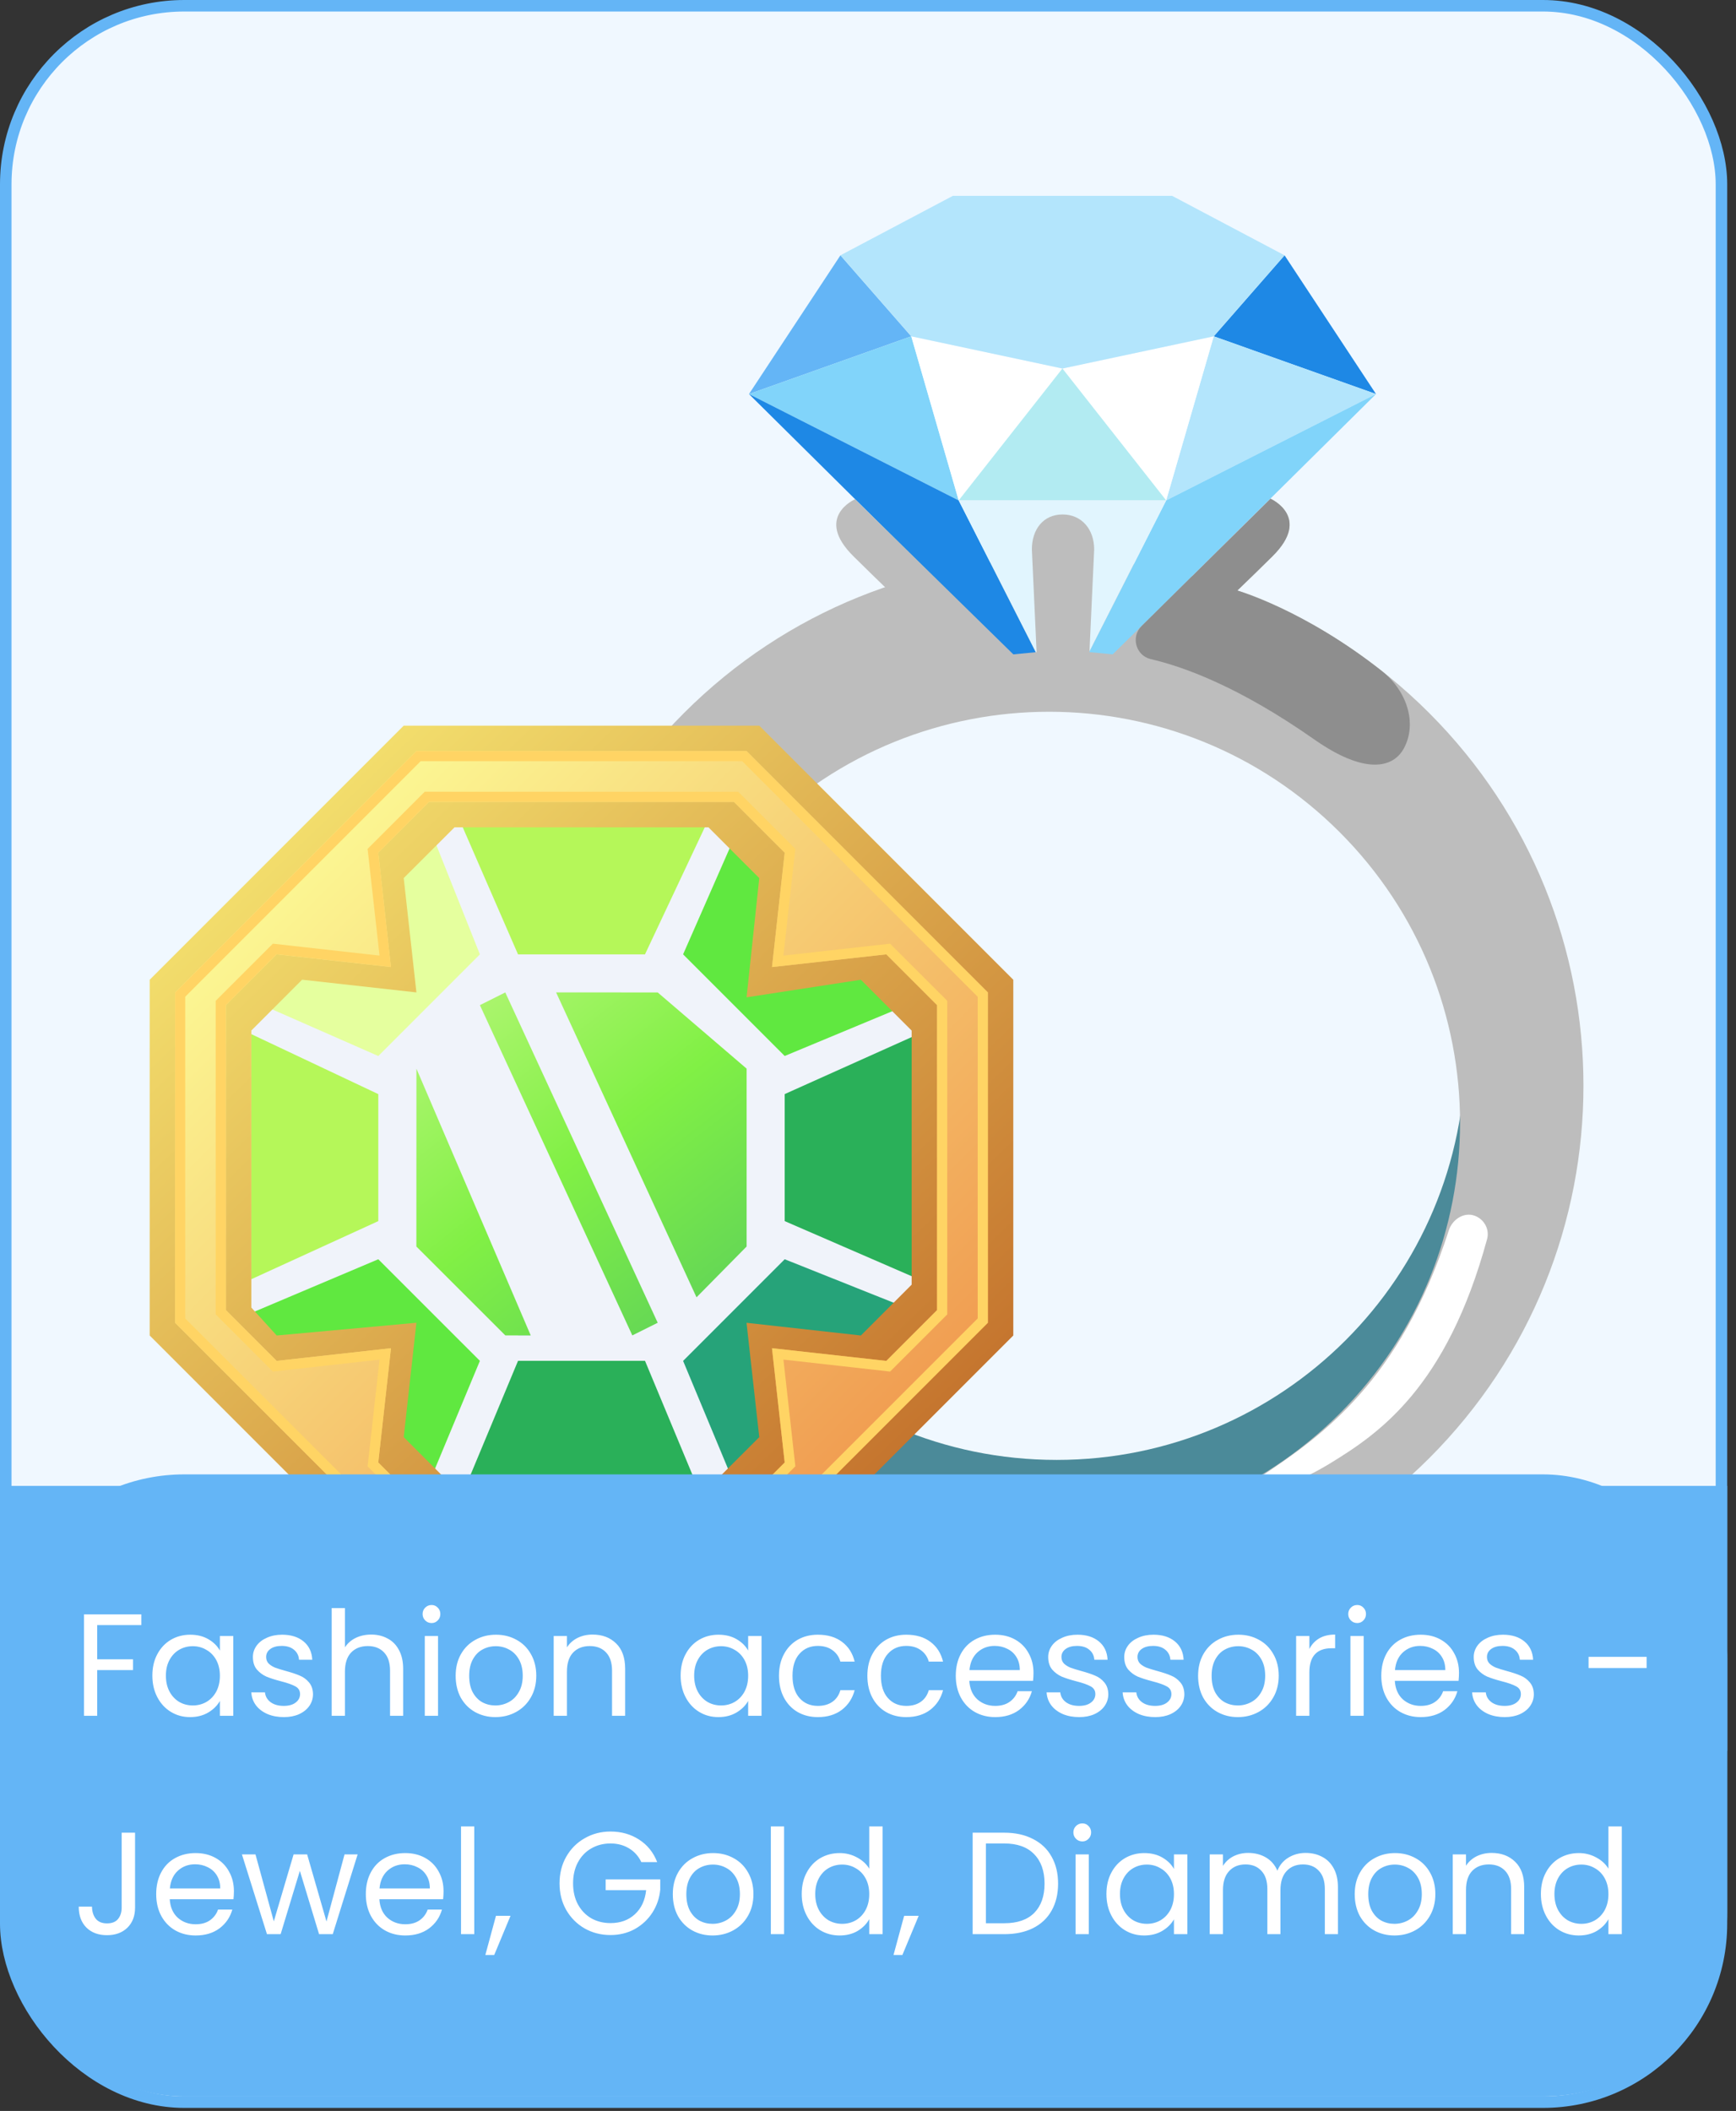 <svg width="167" height="203" viewBox="0 0 167 203" fill="none" xmlns="http://www.w3.org/2000/svg">
<rect x="0" y="0" width="167" height="203" fill="#333333" stroke="none"/>
<rect x="0.554" y="0.554" width="165.046" height="201.6" rx="17.169" fill="#F0F8FF" stroke="#64B5F6" stroke-width="1.108"/>
<path d="M137.14 84.16C139.592 89.28 140.966 95.025 140.966 101.077C140.966 122.796 123.368 140.394 101.648 140.394C79.929 140.394 62.331 122.796 62.331 101.077C62.331 95.014 63.705 89.28 66.157 84.16C61.004 91.46 58.243 100.179 58.255 109.115C58.255 133.082 77.681 152.508 101.648 152.508C125.616 152.508 145.042 133.082 145.042 109.115C145.041 100.181 142.281 91.466 137.14 84.16Z" fill="#4B8A99"/>
<path d="M65.805 68.56C46.004 88.349 46.004 120.434 65.805 140.235C85.594 160.024 117.679 160.024 137.48 140.235C157.281 120.446 157.269 88.361 137.48 68.56C117.679 48.77 85.594 48.77 65.805 68.56ZM128.874 135.932C113.433 151.373 88.41 151.373 72.969 135.932C57.528 120.491 57.528 95.468 72.969 80.027C88.41 64.586 113.433 64.586 128.874 80.027C144.315 95.468 144.315 120.491 128.874 135.932Z" fill="#BDBDBD"/>
<path d="M72.049 37.894L80.848 24.553L87.66 32.342L72.049 37.894Z" fill="#64B5F6"/>
<path d="M92.224 48.123L72.049 37.894L87.66 32.342L92.224 48.123Z" fill="#81D4FA"/>
<path d="M102.204 35.441L87.66 32.342L92.224 48.123L102.204 35.441Z" fill="white"/>
<path d="M132.371 37.894L123.572 24.553L116.76 32.342L132.371 37.894Z" fill="#1E88E5"/>
<path d="M112.184 48.123L132.371 37.894L116.76 32.342L112.184 48.123Z" fill="#B3E5FC"/>
<path d="M102.204 35.441L116.759 32.342L112.184 48.123L102.204 35.441Z" fill="white"/>
<path d="M112.184 48.123L102.204 35.441L92.225 48.123H112.184Z" fill="#B2EBF2"/>
<path d="M91.668 18.831H112.751L123.571 24.553L116.759 32.342L102.204 35.441L87.66 32.342L80.848 24.553L91.668 18.831Z" fill="#B3E5FC"/>
<path d="M102.204 67.753L72.049 37.893L92.224 48.123L102.204 67.753Z" fill="#1E88E5"/>
<path d="M102.204 67.753L132.371 37.893L112.184 48.123L102.204 67.753Z" fill="#81D4FA"/>
<path d="M112.184 48.123L102.204 67.754L92.225 48.123H112.184Z" fill="#E1F5FE"/>
<path d="M67.632 72.465C70.936 73.544 68.972 76.632 68.279 77.313C65.566 79.993 64.839 81.73 63.148 84.534C61.388 87.441 59.333 87.588 58.493 85.851C56.199 81.094 63.772 71.194 67.632 72.465ZM127.92 140.746C122.061 144.311 119.961 142.88 121.46 141.881C127.102 138.112 134.675 132.866 139.376 118.311C139.705 117.278 140.818 116.54 141.839 116.903C142.77 117.232 143.315 118.22 143.054 119.163C139.16 133.457 132.632 137.873 127.92 140.746Z" fill="white"/>
<path d="M122.255 48.01L107.041 62.928L104.804 62.713L105.258 52.835C105.258 50.905 104.055 49.474 102.216 49.474C100.365 49.474 99.264 50.905 99.264 52.835L99.718 62.713L97.481 62.928L82.256 48.01C82.256 48.01 78.293 49.724 82.097 53.493C86.4 57.751 96.97 67.844 96.97 67.844H107.529C107.529 67.844 118.111 57.751 122.402 53.493C126.217 49.724 122.255 48.01 122.255 48.01Z" fill="#BDBDBD"/>
<path d="M122.22 47.953L109.822 60.203C108.766 61.236 109.255 63.042 110.696 63.382C113.932 64.132 119.246 66.073 126.421 71.103C131.258 74.497 134.005 73.896 135.05 71.966C136.367 69.536 135.311 66.414 132.961 64.552C125.479 58.625 119.03 56.786 119.03 56.786C120.245 55.616 121.426 54.481 122.413 53.493C126.217 49.724 122.22 47.953 122.22 47.953Z" fill="#8E8E8E"/>
<path d="M33.947 91.775H75.486V130.871H33.947V91.775Z" fill="url(#paint0_linear_3260_337)"/>
<path d="M38.834 118.655L24.171 124.761V96.66L38.834 105.217V118.655Z" fill="#B5F759"/>
<path d="M74.264 103.992L88.923 97.885V125.982L74.26 117.429L74.264 103.992Z" fill="#2AB059"/>
<path d="M74.266 118.655L88.95 124.691L69.086 144.579L64.762 128.159L74.266 118.655Z" fill="#26A379"/>
<path d="M38.833 103.992L24.149 97.956L44.013 78.067L48.337 94.488L38.833 103.992Z" fill="#E5FF9E"/>
<path d="M47.535 129.65L41.15 144.213L21.727 123.905L38.243 119.946L47.535 129.65ZM64.296 93.777L70.651 79.239L90.145 97.885L73.579 103.506L64.296 93.777Z" fill="#60E840"/>
<path d="M48.607 92.996L42.501 78.333H70.597L62.044 92.996H48.607Z" fill="#B5F759"/>
<path d="M63.27 128.429L69.376 143.092H41.275L49.832 128.429H63.27Z" fill="#2AB059"/>
<path fill-rule="evenodd" clip-rule="evenodd" d="M65.713 91.775L75.487 101.549L89.07 95.9L90.245 98.591L75.487 105.213V117.429L90.195 123.809L89.024 126.497L75.487 121.097L65.713 130.871L71.819 145.53H68.155L62.049 130.867H49.833L43.722 145.53H40.059L46.165 130.867L36.391 121.097L23.514 126.543L22.342 123.855L36.391 117.429V105.217L22.317 98.571L23.489 95.883L36.391 101.553L46.165 91.779L40.789 78.292L43.452 77.116L49.833 91.779H62.045L68.89 77.241L71.578 78.412L65.713 91.775ZM40.059 102.766L51.054 128.42H48.611L40.054 119.872L40.059 102.766ZM60.828 128.42L46.165 96.66L48.607 95.439L63.27 127.203L60.828 128.42ZM63.27 95.439L71.823 102.766V119.872L67.004 124.757L53.496 95.434L63.27 95.439Z" fill="#F0F3FA"/>
<path fill-rule="evenodd" clip-rule="evenodd" d="M73.044 69.785L97.477 94.218V128.429L73.044 152.862H38.833L14.4 128.429V94.218L38.833 69.785H73.044ZM68.151 79.559L73.04 84.444L71.819 95.908L82.814 94.218L87.699 99.107V123.54L82.814 128.429L71.814 127.207L73.04 138.203L68.151 143.088H43.726L38.837 138.203L40.058 127.203L26.62 128.429L24.178 125.741V99.103L29.063 94.213L40.058 95.435L38.837 84.439L43.726 79.559H68.151Z" fill="url(#paint1_linear_3260_337)"/>
<path fill-rule="evenodd" clip-rule="evenodd" d="M71.817 72.228L95.033 95.439V127.204L71.817 150.42H40.053L16.841 127.204V95.439L40.053 72.228H71.817ZM70.596 77.112L75.485 82.001L74.264 92.997L85.259 91.775L90.144 96.66V125.987L85.259 130.872L74.264 129.65L75.485 140.641L70.596 145.53H41.274L36.389 140.641L37.611 129.65L26.615 130.872L21.73 125.982V96.66L26.611 91.775L37.606 92.997L36.385 82.001L41.274 77.112H70.596Z" fill="url(#paint2_linear_3260_337)"/>
<path fill-rule="evenodd" clip-rule="evenodd" d="M71.016 76.14L76.511 81.635L75.361 91.895L85.621 90.749L91.124 96.245V126.401L85.625 131.897L75.365 130.746L76.511 141.006L71.012 146.506H40.859L35.363 141.01L36.51 130.75L26.25 131.897L20.75 126.397V96.245L26.25 90.749L36.51 91.895L35.363 81.635L40.859 76.136L71.016 76.14ZM37.606 92.992L26.611 91.771L21.73 96.66V125.986L26.615 130.871L37.611 129.65L36.389 140.641L41.274 145.53H70.6L75.485 140.641L74.264 129.65L85.259 130.871L90.144 125.982V96.66L85.263 91.775L74.268 92.996L75.49 82.001L70.6 77.112H41.274L36.389 82.001L37.606 92.992ZM71.398 73.199H40.468L17.817 95.854V126.788L40.468 149.439H71.402L94.053 126.788V95.854L71.398 73.199ZM95.029 95.434L71.813 72.223H40.053L16.841 95.439V127.203L40.053 150.419H71.817L95.033 127.203L95.029 95.434Z" fill="#FFD464"/>
<rect y="141.785" width="166.154" height="59.815" rx="17.723" fill="#64B5F6"/>
<rect y="142.892" width="166.154" height="25.477" fill="#64B5F6"/>
<path d="M13.594 155.242V156.278H9.352V159.568H12.796V160.604H9.352V165H8.078V155.242H13.594ZM14.657 161.136C14.657 160.352 14.815 159.666 15.133 159.078C15.45 158.481 15.884 158.019 16.435 157.692C16.995 157.365 17.615 157.202 18.297 157.202C18.969 157.202 19.552 157.347 20.047 157.636C20.541 157.925 20.91 158.289 21.153 158.728V157.328H22.441V165H21.153V163.572C20.901 164.02 20.523 164.393 20.019 164.692C19.524 164.981 18.945 165.126 18.283 165.126C17.601 165.126 16.985 164.958 16.435 164.622C15.884 164.286 15.45 163.815 15.133 163.208C14.815 162.601 14.657 161.911 14.657 161.136ZM21.153 161.15C21.153 160.571 21.036 160.067 20.803 159.638C20.569 159.209 20.252 158.882 19.851 158.658C19.459 158.425 19.025 158.308 18.549 158.308C18.073 158.308 17.639 158.42 17.247 158.644C16.855 158.868 16.542 159.195 16.309 159.624C16.075 160.053 15.959 160.557 15.959 161.136C15.959 161.724 16.075 162.237 16.309 162.676C16.542 163.105 16.855 163.437 17.247 163.67C17.639 163.894 18.073 164.006 18.549 164.006C19.025 164.006 19.459 163.894 19.851 163.67C20.252 163.437 20.569 163.105 20.803 162.676C21.036 162.237 21.153 161.729 21.153 161.15ZM27.31 165.126C26.722 165.126 26.194 165.028 25.728 164.832C25.261 164.627 24.892 164.347 24.622 163.992C24.351 163.628 24.202 163.213 24.174 162.746H25.49C25.527 163.129 25.704 163.441 26.022 163.684C26.348 163.927 26.773 164.048 27.296 164.048C27.781 164.048 28.164 163.941 28.444 163.726C28.724 163.511 28.864 163.241 28.864 162.914C28.864 162.578 28.714 162.331 28.416 162.172C28.117 162.004 27.655 161.841 27.03 161.682C26.46 161.533 25.994 161.383 25.63 161.234C25.275 161.075 24.967 160.847 24.706 160.548C24.454 160.24 24.328 159.839 24.328 159.344C24.328 158.952 24.444 158.593 24.678 158.266C24.911 157.939 25.242 157.683 25.672 157.496C26.101 157.3 26.591 157.202 27.142 157.202C27.991 157.202 28.677 157.417 29.2 157.846C29.722 158.275 30.002 158.863 30.04 159.61H28.766C28.738 159.209 28.574 158.887 28.276 158.644C27.986 158.401 27.594 158.28 27.1 158.28C26.642 158.28 26.278 158.378 26.008 158.574C25.737 158.77 25.602 159.027 25.602 159.344C25.602 159.596 25.681 159.806 25.84 159.974C26.008 160.133 26.213 160.263 26.456 160.366C26.708 160.459 27.053 160.567 27.492 160.688C28.042 160.837 28.49 160.987 28.836 161.136C29.181 161.276 29.475 161.491 29.718 161.78C29.97 162.069 30.1 162.447 30.11 162.914C30.11 163.334 29.993 163.712 29.76 164.048C29.526 164.384 29.195 164.65 28.766 164.846C28.346 165.033 27.86 165.126 27.31 165.126ZM35.716 157.188C36.295 157.188 36.817 157.314 37.284 157.566C37.751 157.809 38.115 158.177 38.376 158.672C38.647 159.167 38.782 159.769 38.782 160.478V165H37.522V160.66C37.522 159.895 37.331 159.311 36.948 158.91C36.565 158.499 36.043 158.294 35.38 158.294C34.708 158.294 34.171 158.504 33.77 158.924C33.378 159.344 33.182 159.955 33.182 160.758V165H31.908V154.64H33.182V158.42C33.434 158.028 33.779 157.725 34.218 157.51C34.666 157.295 35.165 157.188 35.716 157.188ZM41.521 156.082C41.279 156.082 41.073 155.998 40.905 155.83C40.737 155.662 40.653 155.457 40.653 155.214C40.653 154.971 40.737 154.766 40.905 154.598C41.073 154.43 41.279 154.346 41.521 154.346C41.755 154.346 41.95 154.43 42.109 154.598C42.277 154.766 42.361 154.971 42.361 155.214C42.361 155.457 42.277 155.662 42.109 155.83C41.95 155.998 41.755 156.082 41.521 156.082ZM42.137 157.328V165H40.863V157.328H42.137ZM47.654 165.126C46.936 165.126 46.282 164.963 45.694 164.636C45.116 164.309 44.658 163.847 44.322 163.25C43.996 162.643 43.833 161.943 43.833 161.15C43.833 160.366 44.001 159.675 44.337 159.078C44.682 158.471 45.148 158.009 45.736 157.692C46.325 157.365 46.983 157.202 47.711 157.202C48.438 157.202 49.096 157.365 49.684 157.692C50.273 158.009 50.734 158.467 51.071 159.064C51.416 159.661 51.589 160.357 51.589 161.15C51.589 161.943 51.411 162.643 51.056 163.25C50.711 163.847 50.24 164.309 49.642 164.636C49.045 164.963 48.383 165.126 47.654 165.126ZM47.654 164.006C48.112 164.006 48.541 163.899 48.943 163.684C49.344 163.469 49.666 163.147 49.908 162.718C50.16 162.289 50.286 161.766 50.286 161.15C50.286 160.534 50.165 160.011 49.922 159.582C49.68 159.153 49.362 158.835 48.971 158.63C48.578 158.415 48.154 158.308 47.697 158.308C47.23 158.308 46.8 158.415 46.408 158.63C46.026 158.835 45.718 159.153 45.484 159.582C45.251 160.011 45.135 160.534 45.135 161.15C45.135 161.775 45.246 162.303 45.471 162.732C45.704 163.161 46.012 163.483 46.395 163.698C46.777 163.903 47.197 164.006 47.654 164.006ZM57.002 157.188C57.935 157.188 58.691 157.473 59.27 158.042C59.848 158.602 60.138 159.414 60.138 160.478V165H58.877V160.66C58.877 159.895 58.686 159.311 58.303 158.91C57.921 158.499 57.398 158.294 56.736 158.294C56.063 158.294 55.527 158.504 55.126 158.924C54.733 159.344 54.538 159.955 54.538 160.758V165H53.264V157.328H54.538V158.42C54.789 158.028 55.13 157.725 55.559 157.51C55.998 157.295 56.479 157.188 57.002 157.188ZM65.475 161.136C65.475 160.352 65.634 159.666 65.951 159.078C66.268 158.481 66.702 158.019 67.253 157.692C67.813 157.365 68.434 157.202 69.115 157.202C69.787 157.202 70.37 157.347 70.865 157.636C71.36 157.925 71.728 158.289 71.971 158.728V157.328H73.259V165H71.971V163.572C71.719 164.02 71.341 164.393 70.837 164.692C70.342 164.981 69.764 165.126 69.101 165.126C68.42 165.126 67.804 164.958 67.253 164.622C66.702 164.286 66.268 163.815 65.951 163.208C65.634 162.601 65.475 161.911 65.475 161.136ZM71.971 161.15C71.971 160.571 71.854 160.067 71.621 159.638C71.388 159.209 71.07 158.882 70.669 158.658C70.277 158.425 69.843 158.308 69.367 158.308C68.891 158.308 68.457 158.42 68.065 158.644C67.673 158.868 67.36 159.195 67.127 159.624C66.894 160.053 66.777 160.557 66.777 161.136C66.777 161.724 66.894 162.237 67.127 162.676C67.36 163.105 67.673 163.437 68.065 163.67C68.457 163.894 68.891 164.006 69.367 164.006C69.843 164.006 70.277 163.894 70.669 163.67C71.07 163.437 71.388 163.105 71.621 162.676C71.854 162.237 71.971 161.729 71.971 161.15ZM74.936 161.15C74.936 160.357 75.095 159.666 75.412 159.078C75.729 158.481 76.168 158.019 76.728 157.692C77.297 157.365 77.946 157.202 78.674 157.202C79.617 157.202 80.391 157.431 80.998 157.888C81.614 158.345 82.02 158.98 82.216 159.792H80.844C80.713 159.325 80.457 158.957 80.074 158.686C79.701 158.415 79.234 158.28 78.674 158.28C77.946 158.28 77.358 158.532 76.91 159.036C76.462 159.531 76.238 160.235 76.238 161.15C76.238 162.074 76.462 162.788 76.91 163.292C77.358 163.796 77.946 164.048 78.674 164.048C79.234 164.048 79.701 163.917 80.074 163.656C80.447 163.395 80.704 163.021 80.844 162.536H82.216C82.011 163.32 81.6 163.95 80.984 164.426C80.368 164.893 79.598 165.126 78.674 165.126C77.946 165.126 77.297 164.963 76.728 164.636C76.168 164.309 75.729 163.847 75.412 163.25C75.095 162.653 74.936 161.953 74.936 161.15ZM83.44 161.15C83.44 160.357 83.599 159.666 83.916 159.078C84.233 158.481 84.672 158.019 85.232 157.692C85.801 157.365 86.45 157.202 87.178 157.202C88.121 157.202 88.895 157.431 89.502 157.888C90.118 158.345 90.524 158.98 90.72 159.792H89.348C89.217 159.325 88.961 158.957 88.578 158.686C88.205 158.415 87.738 158.28 87.178 158.28C86.45 158.28 85.862 158.532 85.414 159.036C84.966 159.531 84.742 160.235 84.742 161.15C84.742 162.074 84.966 162.788 85.414 163.292C85.862 163.796 86.45 164.048 87.178 164.048C87.738 164.048 88.205 163.917 88.578 163.656C88.951 163.395 89.208 163.021 89.348 162.536H90.72C90.515 163.32 90.104 163.95 89.488 164.426C88.872 164.893 88.102 165.126 87.178 165.126C86.45 165.126 85.801 164.963 85.232 164.636C84.672 164.309 84.233 163.847 83.916 163.25C83.599 162.653 83.44 161.953 83.44 161.15ZM99.42 160.87C99.42 161.113 99.406 161.369 99.378 161.64H93.246C93.293 162.396 93.549 162.989 94.016 163.418C94.492 163.838 95.066 164.048 95.738 164.048C96.288 164.048 96.746 163.922 97.11 163.67C97.483 163.409 97.745 163.063 97.894 162.634H99.266C99.061 163.371 98.65 163.973 98.034 164.44C97.418 164.897 96.653 165.126 95.738 165.126C95.01 165.126 94.356 164.963 93.778 164.636C93.209 164.309 92.76 163.847 92.434 163.25C92.107 162.643 91.944 161.943 91.944 161.15C91.944 160.357 92.103 159.661 92.42 159.064C92.737 158.467 93.18 158.009 93.75 157.692C94.329 157.365 94.991 157.202 95.738 157.202C96.466 157.202 97.11 157.361 97.67 157.678C98.23 157.995 98.659 158.434 98.958 158.994C99.266 159.545 99.42 160.17 99.42 160.87ZM98.104 160.604C98.104 160.119 97.996 159.703 97.782 159.358C97.567 159.003 97.273 158.737 96.9 158.56C96.536 158.373 96.13 158.28 95.682 158.28C95.038 158.28 94.487 158.485 94.03 158.896C93.582 159.307 93.325 159.876 93.26 160.604H98.104ZM103.817 165.126C103.229 165.126 102.702 165.028 102.235 164.832C101.769 164.627 101.4 164.347 101.129 163.992C100.859 163.628 100.709 163.213 100.681 162.746H101.997C102.035 163.129 102.212 163.441 102.529 163.684C102.856 163.927 103.281 164.048 103.803 164.048C104.289 164.048 104.671 163.941 104.951 163.726C105.231 163.511 105.371 163.241 105.371 162.914C105.371 162.578 105.222 162.331 104.923 162.172C104.625 162.004 104.163 161.841 103.537 161.682C102.968 161.533 102.501 161.383 102.137 161.234C101.783 161.075 101.475 160.847 101.213 160.548C100.961 160.24 100.835 159.839 100.835 159.344C100.835 158.952 100.952 158.593 101.185 158.266C101.419 157.939 101.75 157.683 102.179 157.496C102.609 157.3 103.099 157.202 103.649 157.202C104.499 157.202 105.185 157.417 105.707 157.846C106.23 158.275 106.51 158.863 106.547 159.61H105.273C105.245 159.209 105.082 158.887 104.783 158.644C104.494 158.401 104.102 158.28 103.607 158.28C103.15 158.28 102.786 158.378 102.515 158.574C102.245 158.77 102.109 159.027 102.109 159.344C102.109 159.596 102.189 159.806 102.347 159.974C102.515 160.133 102.721 160.263 102.963 160.366C103.215 160.459 103.561 160.567 103.999 160.688C104.55 160.837 104.998 160.987 105.343 161.136C105.689 161.276 105.983 161.491 106.225 161.78C106.477 162.069 106.608 162.447 106.617 162.914C106.617 163.334 106.501 163.712 106.267 164.048C106.034 164.384 105.703 164.65 105.273 164.846C104.853 165.033 104.368 165.126 103.817 165.126ZM111.132 165.126C110.544 165.126 110.017 165.028 109.55 164.832C109.083 164.627 108.715 164.347 108.444 163.992C108.173 163.628 108.024 163.213 107.996 162.746H109.312C109.349 163.129 109.527 163.441 109.844 163.684C110.171 163.927 110.595 164.048 111.118 164.048C111.603 164.048 111.986 163.941 112.266 163.726C112.546 163.511 112.686 163.241 112.686 162.914C112.686 162.578 112.537 162.331 112.238 162.172C111.939 162.004 111.477 161.841 110.852 161.682C110.283 161.533 109.816 161.383 109.452 161.234C109.097 161.075 108.789 160.847 108.528 160.548C108.276 160.24 108.15 159.839 108.15 159.344C108.15 158.952 108.267 158.593 108.5 158.266C108.733 157.939 109.065 157.683 109.494 157.496C109.923 157.3 110.413 157.202 110.964 157.202C111.813 157.202 112.499 157.417 113.022 157.846C113.545 158.275 113.825 158.863 113.862 159.61H112.588C112.56 159.209 112.397 158.887 112.098 158.644C111.809 158.401 111.417 158.28 110.922 158.28C110.465 158.28 110.101 158.378 109.83 158.574C109.559 158.77 109.424 159.027 109.424 159.344C109.424 159.596 109.503 159.806 109.662 159.974C109.83 160.133 110.035 160.263 110.278 160.366C110.53 160.459 110.875 160.567 111.314 160.688C111.865 160.837 112.313 160.987 112.658 161.136C113.003 161.276 113.297 161.491 113.54 161.78C113.792 162.069 113.923 162.447 113.932 162.914C113.932 163.334 113.815 163.712 113.582 164.048C113.349 164.384 113.017 164.65 112.588 164.846C112.168 165.033 111.683 165.126 111.132 165.126ZM119.076 165.126C118.358 165.126 117.704 164.963 117.116 164.636C116.538 164.309 116.08 163.847 115.744 163.25C115.418 162.643 115.254 161.943 115.254 161.15C115.254 160.366 115.422 159.675 115.758 159.078C116.104 158.471 116.57 158.009 117.158 157.692C117.746 157.365 118.404 157.202 119.132 157.202C119.86 157.202 120.518 157.365 121.106 157.692C121.694 158.009 122.156 158.467 122.492 159.064C122.838 159.661 123.01 160.357 123.01 161.15C123.01 161.943 122.833 162.643 122.478 163.25C122.133 163.847 121.662 164.309 121.064 164.636C120.467 164.963 119.804 165.126 119.076 165.126ZM119.076 164.006C119.534 164.006 119.963 163.899 120.364 163.684C120.766 163.469 121.088 163.147 121.33 162.718C121.582 162.289 121.708 161.766 121.708 161.15C121.708 160.534 121.587 160.011 121.344 159.582C121.102 159.153 120.784 158.835 120.392 158.63C120 158.415 119.576 158.308 119.118 158.308C118.652 158.308 118.222 158.415 117.83 158.63C117.448 158.835 117.14 159.153 116.906 159.582C116.673 160.011 116.556 160.534 116.556 161.15C116.556 161.775 116.668 162.303 116.892 162.732C117.126 163.161 117.434 163.483 117.816 163.698C118.199 163.903 118.619 164.006 119.076 164.006ZM125.959 158.574C126.183 158.135 126.501 157.795 126.911 157.552C127.331 157.309 127.84 157.188 128.437 157.188V158.504H128.101C126.673 158.504 125.959 159.279 125.959 160.828V165H124.685V157.328H125.959V158.574ZM130.566 156.082C130.323 156.082 130.118 155.998 129.95 155.83C129.782 155.662 129.698 155.457 129.698 155.214C129.698 154.971 129.782 154.766 129.95 154.598C130.118 154.43 130.323 154.346 130.566 154.346C130.799 154.346 130.995 154.43 131.154 154.598C131.322 154.766 131.406 154.971 131.406 155.214C131.406 155.457 131.322 155.662 131.154 155.83C130.995 155.998 130.799 156.082 130.566 156.082ZM131.182 157.328V165H129.908V157.328H131.182ZM140.353 160.87C140.353 161.113 140.339 161.369 140.311 161.64H134.179C134.226 162.396 134.483 162.989 134.949 163.418C135.425 163.838 135.999 164.048 136.671 164.048C137.222 164.048 137.679 163.922 138.043 163.67C138.417 163.409 138.678 163.063 138.827 162.634H140.199C139.994 163.371 139.583 163.973 138.967 164.44C138.351 164.897 137.586 165.126 136.671 165.126C135.943 165.126 135.29 164.963 134.711 164.636C134.142 164.309 133.694 163.847 133.367 163.25C133.041 162.643 132.877 161.943 132.877 161.15C132.877 160.357 133.036 159.661 133.353 159.064C133.671 158.467 134.114 158.009 134.683 157.692C135.262 157.365 135.925 157.202 136.671 157.202C137.399 157.202 138.043 157.361 138.603 157.678C139.163 157.995 139.593 158.434 139.891 158.994C140.199 159.545 140.353 160.17 140.353 160.87ZM139.037 160.604C139.037 160.119 138.93 159.703 138.715 159.358C138.501 159.003 138.207 158.737 137.833 158.56C137.469 158.373 137.063 158.28 136.615 158.28C135.971 158.28 135.421 158.485 134.963 158.896C134.515 159.307 134.259 159.876 134.193 160.604H139.037ZM144.751 165.126C144.163 165.126 143.636 165.028 143.169 164.832C142.702 164.627 142.334 164.347 142.063 163.992C141.792 163.628 141.643 163.213 141.615 162.746H142.931C142.968 163.129 143.146 163.441 143.463 163.684C143.79 163.927 144.214 164.048 144.737 164.048C145.222 164.048 145.605 163.941 145.885 163.726C146.165 163.511 146.305 163.241 146.305 162.914C146.305 162.578 146.156 162.331 145.857 162.172C145.558 162.004 145.096 161.841 144.471 161.682C143.902 161.533 143.435 161.383 143.071 161.234C142.716 161.075 142.408 160.847 142.147 160.548C141.895 160.24 141.769 159.839 141.769 159.344C141.769 158.952 141.886 158.593 142.119 158.266C142.352 157.939 142.684 157.683 143.113 157.496C143.542 157.3 144.032 157.202 144.583 157.202C145.432 157.202 146.118 157.417 146.641 157.846C147.164 158.275 147.444 158.863 147.481 159.61H146.207C146.179 159.209 146.016 158.887 145.717 158.644C145.428 158.401 145.036 158.28 144.541 158.28C144.084 158.28 143.72 158.378 143.449 158.574C143.178 158.77 143.043 159.027 143.043 159.344C143.043 159.596 143.122 159.806 143.281 159.974C143.449 160.133 143.654 160.263 143.897 160.366C144.149 160.459 144.494 160.567 144.933 160.688C145.484 160.837 145.932 160.987 146.277 161.136C146.622 161.276 146.916 161.491 147.159 161.78C147.411 162.069 147.542 162.447 147.551 162.914C147.551 163.334 147.434 163.712 147.201 164.048C146.968 164.384 146.636 164.65 146.207 164.846C145.787 165.033 145.302 165.126 144.751 165.126ZM158.402 159.33V160.408H152.816V159.33H158.402ZM12.992 176.242V183.452C12.992 184.255 12.745 184.899 12.25 185.384C11.755 185.86 11.102 186.098 10.29 186.098C9.469 186.098 8.811 185.855 8.316 185.37C7.821 184.875 7.574 184.203 7.574 183.354H8.848C8.857 183.83 8.979 184.217 9.212 184.516C9.455 184.815 9.814 184.964 10.29 184.964C10.766 184.964 11.121 184.824 11.354 184.544C11.587 184.255 11.704 183.891 11.704 183.452V176.242H12.992ZM22.502 181.87C22.502 182.113 22.488 182.369 22.46 182.64H16.328C16.375 183.396 16.631 183.989 17.098 184.418C17.574 184.838 18.148 185.048 18.82 185.048C19.37 185.048 19.828 184.922 20.192 184.67C20.565 184.409 20.826 184.063 20.976 183.634H22.348C22.142 184.371 21.732 184.973 21.116 185.44C20.5 185.897 19.735 186.126 18.82 186.126C18.092 186.126 17.439 185.963 16.86 185.636C16.291 185.309 15.842 184.847 15.516 184.25C15.189 183.643 15.026 182.943 15.026 182.15C15.026 181.357 15.184 180.661 15.502 180.064C15.819 179.467 16.262 179.009 16.832 178.692C17.41 178.365 18.073 178.202 18.82 178.202C19.548 178.202 20.192 178.361 20.752 178.678C21.312 178.995 21.741 179.434 22.04 179.994C22.348 180.545 22.502 181.17 22.502 181.87ZM21.186 181.604C21.186 181.119 21.078 180.703 20.864 180.358C20.649 180.003 20.355 179.737 19.982 179.56C19.618 179.373 19.212 179.28 18.764 179.28C18.12 179.28 17.569 179.485 17.112 179.896C16.664 180.307 16.407 180.876 16.342 181.604H21.186ZM34.404 178.328L32.01 186H30.694L28.846 179.91L26.997 186H25.681L23.273 178.328H24.576L26.34 184.768L28.244 178.328H29.546L31.407 184.782L33.144 178.328H34.404ZM42.668 181.87C42.668 182.113 42.654 182.369 42.626 182.64H36.494C36.541 183.396 36.797 183.989 37.264 184.418C37.74 184.838 38.314 185.048 38.986 185.048C39.536 185.048 39.994 184.922 40.358 184.67C40.731 184.409 40.992 184.063 41.142 183.634H42.514C42.309 184.371 41.898 184.973 41.282 185.44C40.666 185.897 39.901 186.126 38.986 186.126C38.258 186.126 37.605 185.963 37.026 185.636C36.456 185.309 36.008 184.847 35.682 184.25C35.355 183.643 35.192 182.943 35.192 182.15C35.192 181.357 35.35 180.661 35.668 180.064C35.985 179.467 36.428 179.009 36.998 178.692C37.577 178.365 38.239 178.202 38.986 178.202C39.714 178.202 40.358 178.361 40.918 178.678C41.478 178.995 41.907 179.434 42.206 179.994C42.514 180.545 42.668 181.17 42.668 181.87ZM41.352 181.604C41.352 181.119 41.245 180.703 41.03 180.358C40.815 180.003 40.521 179.737 40.148 179.56C39.784 179.373 39.378 179.28 38.93 179.28C38.286 179.28 37.735 179.485 37.278 179.896C36.83 180.307 36.573 180.876 36.508 181.604H41.352ZM45.623 175.64V186H44.349V175.64H45.623ZM49.111 184.236L47.543 188.002H46.689L47.711 184.236H49.111ZM61.695 179.07C61.424 178.501 61.032 178.062 60.519 177.754C60.005 177.437 59.408 177.278 58.727 177.278C58.045 177.278 57.429 177.437 56.879 177.754C56.337 178.062 55.908 178.51 55.591 179.098C55.283 179.677 55.129 180.349 55.129 181.114C55.129 181.879 55.283 182.551 55.591 183.13C55.908 183.709 56.337 184.157 56.879 184.474C57.429 184.782 58.045 184.936 58.727 184.936C59.679 184.936 60.463 184.651 61.079 184.082C61.695 183.513 62.054 182.743 62.157 181.772H58.265V180.736H63.515V181.716C63.44 182.519 63.188 183.256 62.759 183.928C62.329 184.591 61.765 185.118 61.065 185.51C60.365 185.893 59.585 186.084 58.727 186.084C57.821 186.084 56.995 185.874 56.249 185.454C55.502 185.025 54.909 184.432 54.471 183.676C54.041 182.92 53.827 182.066 53.827 181.114C53.827 180.162 54.041 179.308 54.471 178.552C54.909 177.787 55.502 177.194 56.249 176.774C56.995 176.345 57.821 176.13 58.727 176.13C59.763 176.13 60.677 176.387 61.471 176.9C62.273 177.413 62.857 178.137 63.221 179.07H61.695ZM68.545 186.126C67.826 186.126 67.173 185.963 66.585 185.636C66.006 185.309 65.549 184.847 65.213 184.25C64.886 183.643 64.723 182.943 64.723 182.15C64.723 181.366 64.891 180.675 65.227 180.078C65.572 179.471 66.039 179.009 66.627 178.692C67.215 178.365 67.873 178.202 68.601 178.202C69.329 178.202 69.987 178.365 70.575 178.692C71.163 179.009 71.625 179.467 71.961 180.064C72.306 180.661 72.479 181.357 72.479 182.15C72.479 182.943 72.302 183.643 71.947 184.25C71.602 184.847 71.13 185.309 70.533 185.636C69.936 185.963 69.273 186.126 68.545 186.126ZM68.545 185.006C69.002 185.006 69.432 184.899 69.833 184.684C70.234 184.469 70.556 184.147 70.799 183.718C71.051 183.289 71.177 182.766 71.177 182.15C71.177 181.534 71.056 181.011 70.813 180.582C70.57 180.153 70.253 179.835 69.861 179.63C69.469 179.415 69.044 179.308 68.587 179.308C68.12 179.308 67.691 179.415 67.299 179.63C66.916 179.835 66.608 180.153 66.375 180.582C66.142 181.011 66.025 181.534 66.025 182.15C66.025 182.775 66.137 183.303 66.361 183.732C66.594 184.161 66.902 184.483 67.285 184.698C67.668 184.903 68.088 185.006 68.545 185.006ZM75.428 175.64V186H74.154V175.64H75.428ZM77.124 182.136C77.124 181.352 77.282 180.666 77.6 180.078C77.917 179.481 78.351 179.019 78.901 178.692C79.462 178.365 80.087 178.202 80.778 178.202C81.375 178.202 81.93 178.342 82.444 178.622C82.957 178.893 83.349 179.252 83.62 179.7V175.64H84.907V186H83.62V184.558C83.368 185.015 82.994 185.393 82.499 185.692C82.005 185.981 81.426 186.126 80.763 186.126C80.082 186.126 79.462 185.958 78.901 185.622C78.351 185.286 77.917 184.815 77.6 184.208C77.282 183.601 77.124 182.911 77.124 182.136ZM83.62 182.15C83.62 181.571 83.503 181.067 83.269 180.638C83.036 180.209 82.719 179.882 82.317 179.658C81.925 179.425 81.492 179.308 81.016 179.308C80.54 179.308 80.106 179.42 79.713 179.644C79.322 179.868 79.009 180.195 78.775 180.624C78.542 181.053 78.425 181.557 78.425 182.136C78.425 182.724 78.542 183.237 78.775 183.676C79.009 184.105 79.322 184.437 79.713 184.67C80.106 184.894 80.54 185.006 81.016 185.006C81.492 185.006 81.925 184.894 82.317 184.67C82.719 184.437 83.036 184.105 83.269 183.676C83.503 183.237 83.62 182.729 83.62 182.15ZM88.376 184.236L86.808 188.002H85.954L86.976 184.236H88.376ZM96.606 176.242C97.67 176.242 98.59 176.443 99.364 176.844C100.148 177.236 100.746 177.801 101.156 178.538C101.576 179.275 101.786 180.143 101.786 181.142C101.786 182.141 101.576 183.009 101.156 183.746C100.746 184.474 100.148 185.034 99.364 185.426C98.59 185.809 97.67 186 96.606 186H93.568V176.242H96.606ZM96.606 184.95C97.866 184.95 98.828 184.619 99.49 183.956C100.153 183.284 100.484 182.346 100.484 181.142C100.484 179.929 100.148 178.981 99.476 178.3C98.814 177.619 97.857 177.278 96.606 177.278H94.842V184.95H96.606ZM104.125 177.082C103.882 177.082 103.677 176.998 103.509 176.83C103.341 176.662 103.257 176.457 103.257 176.214C103.257 175.971 103.341 175.766 103.509 175.598C103.677 175.43 103.882 175.346 104.125 175.346C104.358 175.346 104.554 175.43 104.713 175.598C104.881 175.766 104.965 175.971 104.965 176.214C104.965 176.457 104.881 176.662 104.713 176.83C104.554 176.998 104.358 177.082 104.125 177.082ZM104.741 178.328V186H103.467V178.328H104.741ZM106.436 182.136C106.436 181.352 106.595 180.666 106.912 180.078C107.229 179.481 107.663 179.019 108.214 178.692C108.774 178.365 109.395 178.202 110.076 178.202C110.748 178.202 111.331 178.347 111.826 178.636C112.321 178.925 112.689 179.289 112.932 179.728V178.328H114.22V186H112.932V184.572C112.68 185.02 112.302 185.393 111.798 185.692C111.303 185.981 110.725 186.126 110.062 186.126C109.381 186.126 108.765 185.958 108.214 185.622C107.663 185.286 107.229 184.815 106.912 184.208C106.595 183.601 106.436 182.911 106.436 182.136ZM112.932 182.15C112.932 181.571 112.815 181.067 112.582 180.638C112.349 180.209 112.031 179.882 111.63 179.658C111.238 179.425 110.804 179.308 110.328 179.308C109.852 179.308 109.418 179.42 109.026 179.644C108.634 179.868 108.321 180.195 108.088 180.624C107.855 181.053 107.738 181.557 107.738 182.136C107.738 182.724 107.855 183.237 108.088 183.676C108.321 184.105 108.634 184.437 109.026 184.67C109.418 184.894 109.852 185.006 110.328 185.006C110.804 185.006 111.238 184.894 111.63 184.67C112.031 184.437 112.349 184.105 112.582 183.676C112.815 183.237 112.932 182.729 112.932 182.15ZM125.599 178.188C126.196 178.188 126.728 178.314 127.195 178.566C127.662 178.809 128.03 179.177 128.301 179.672C128.572 180.167 128.707 180.769 128.707 181.478V186H127.447V181.66C127.447 180.895 127.256 180.311 126.873 179.91C126.5 179.499 125.991 179.294 125.347 179.294C124.684 179.294 124.157 179.509 123.765 179.938C123.373 180.358 123.177 180.969 123.177 181.772V186H121.917V181.66C121.917 180.895 121.726 180.311 121.343 179.91C120.97 179.499 120.461 179.294 119.817 179.294C119.154 179.294 118.627 179.509 118.235 179.938C117.843 180.358 117.647 180.969 117.647 181.772V186H116.373V178.328H117.647V179.434C117.899 179.033 118.235 178.725 118.655 178.51C119.084 178.295 119.556 178.188 120.069 178.188C120.713 178.188 121.282 178.333 121.777 178.622C122.272 178.911 122.64 179.336 122.883 179.896C123.098 179.355 123.452 178.935 123.947 178.636C124.442 178.337 124.992 178.188 125.599 178.188ZM134.143 186.126C133.424 186.126 132.771 185.963 132.183 185.636C131.604 185.309 131.147 184.847 130.811 184.25C130.484 183.643 130.321 182.943 130.321 182.15C130.321 181.366 130.489 180.675 130.825 180.078C131.17 179.471 131.637 179.009 132.225 178.692C132.813 178.365 133.471 178.202 134.199 178.202C134.927 178.202 135.585 178.365 136.173 178.692C136.761 179.009 137.223 179.467 137.559 180.064C137.904 180.661 138.077 181.357 138.077 182.15C138.077 182.943 137.899 183.643 137.545 184.25C137.199 184.847 136.728 185.309 136.131 185.636C135.533 185.963 134.871 186.126 134.143 186.126ZM134.143 185.006C134.6 185.006 135.029 184.899 135.431 184.684C135.832 184.469 136.154 184.147 136.397 183.718C136.649 183.289 136.775 182.766 136.775 182.15C136.775 181.534 136.653 181.011 136.411 180.582C136.168 180.153 135.851 179.835 135.459 179.63C135.067 179.415 134.642 179.308 134.185 179.308C133.718 179.308 133.289 179.415 132.897 179.63C132.514 179.835 132.206 180.153 131.973 180.582C131.739 181.011 131.623 181.534 131.623 182.15C131.623 182.775 131.735 183.303 131.959 183.732C132.192 184.161 132.5 184.483 132.883 184.698C133.265 184.903 133.685 185.006 134.143 185.006ZM143.49 178.188C144.423 178.188 145.179 178.473 145.758 179.042C146.336 179.602 146.626 180.414 146.626 181.478V186H145.366V181.66C145.366 180.895 145.174 180.311 144.792 179.91C144.409 179.499 143.886 179.294 143.224 179.294C142.552 179.294 142.015 179.504 141.614 179.924C141.222 180.344 141.026 180.955 141.026 181.758V186H139.752V178.328H141.026V179.42C141.278 179.028 141.618 178.725 142.048 178.51C142.486 178.295 142.967 178.188 143.49 178.188ZM148.231 182.136C148.231 181.352 148.39 180.666 148.707 180.078C149.024 179.481 149.458 179.019 150.009 178.692C150.569 178.365 151.194 178.202 151.885 178.202C152.482 178.202 153.038 178.342 153.551 178.622C154.064 178.893 154.456 179.252 154.727 179.7V175.64H156.015V186H154.727V184.558C154.475 185.015 154.102 185.393 153.607 185.692C153.112 185.981 152.534 186.126 151.871 186.126C151.19 186.126 150.569 185.958 150.009 185.622C149.458 185.286 149.024 184.815 148.707 184.208C148.39 183.601 148.231 182.911 148.231 182.136ZM154.727 182.15C154.727 181.571 154.61 181.067 154.377 180.638C154.144 180.209 153.826 179.882 153.425 179.658C153.033 179.425 152.599 179.308 152.123 179.308C151.647 179.308 151.213 179.42 150.821 179.644C150.429 179.868 150.116 180.195 149.883 180.624C149.65 181.053 149.533 181.557 149.533 182.136C149.533 182.724 149.65 183.237 149.883 183.676C150.116 184.105 150.429 184.437 150.821 184.67C151.213 184.894 151.647 185.006 152.123 185.006C152.599 185.006 153.033 184.894 153.425 184.67C153.826 184.437 154.144 184.105 154.377 183.676C154.61 183.237 154.727 182.729 154.727 182.15Z" fill="white"/>
<defs>
<linearGradient id="paint0_linear_3260_337" x1="36.39" y1="77.573" x2="89.148" y2="144.608" gradientUnits="userSpaceOnUse">
<stop stop-color="#DCFA9C"/>
<stop offset="0.45" stop-color="#81F045"/>
<stop offset="0.95" stop-color="#3FB66B"/>
</linearGradient>
<linearGradient id="paint1_linear_3260_337" x1="26.616" y1="79.559" x2="86.482" y2="141.866" gradientUnits="userSpaceOnUse">
<stop stop-color="#F3DF6D"/>
<stop offset="1" stop-color="#C4732D"/>
</linearGradient>
<linearGradient id="paint2_linear_3260_337" x1="24.784" y1="82.766" x2="84.495" y2="142.477" gradientUnits="userSpaceOnUse">
<stop stop-color="#FCFA95"/>
<stop offset="1" stop-color="#F09A4F"/>
</linearGradient>
</defs>
</svg>
